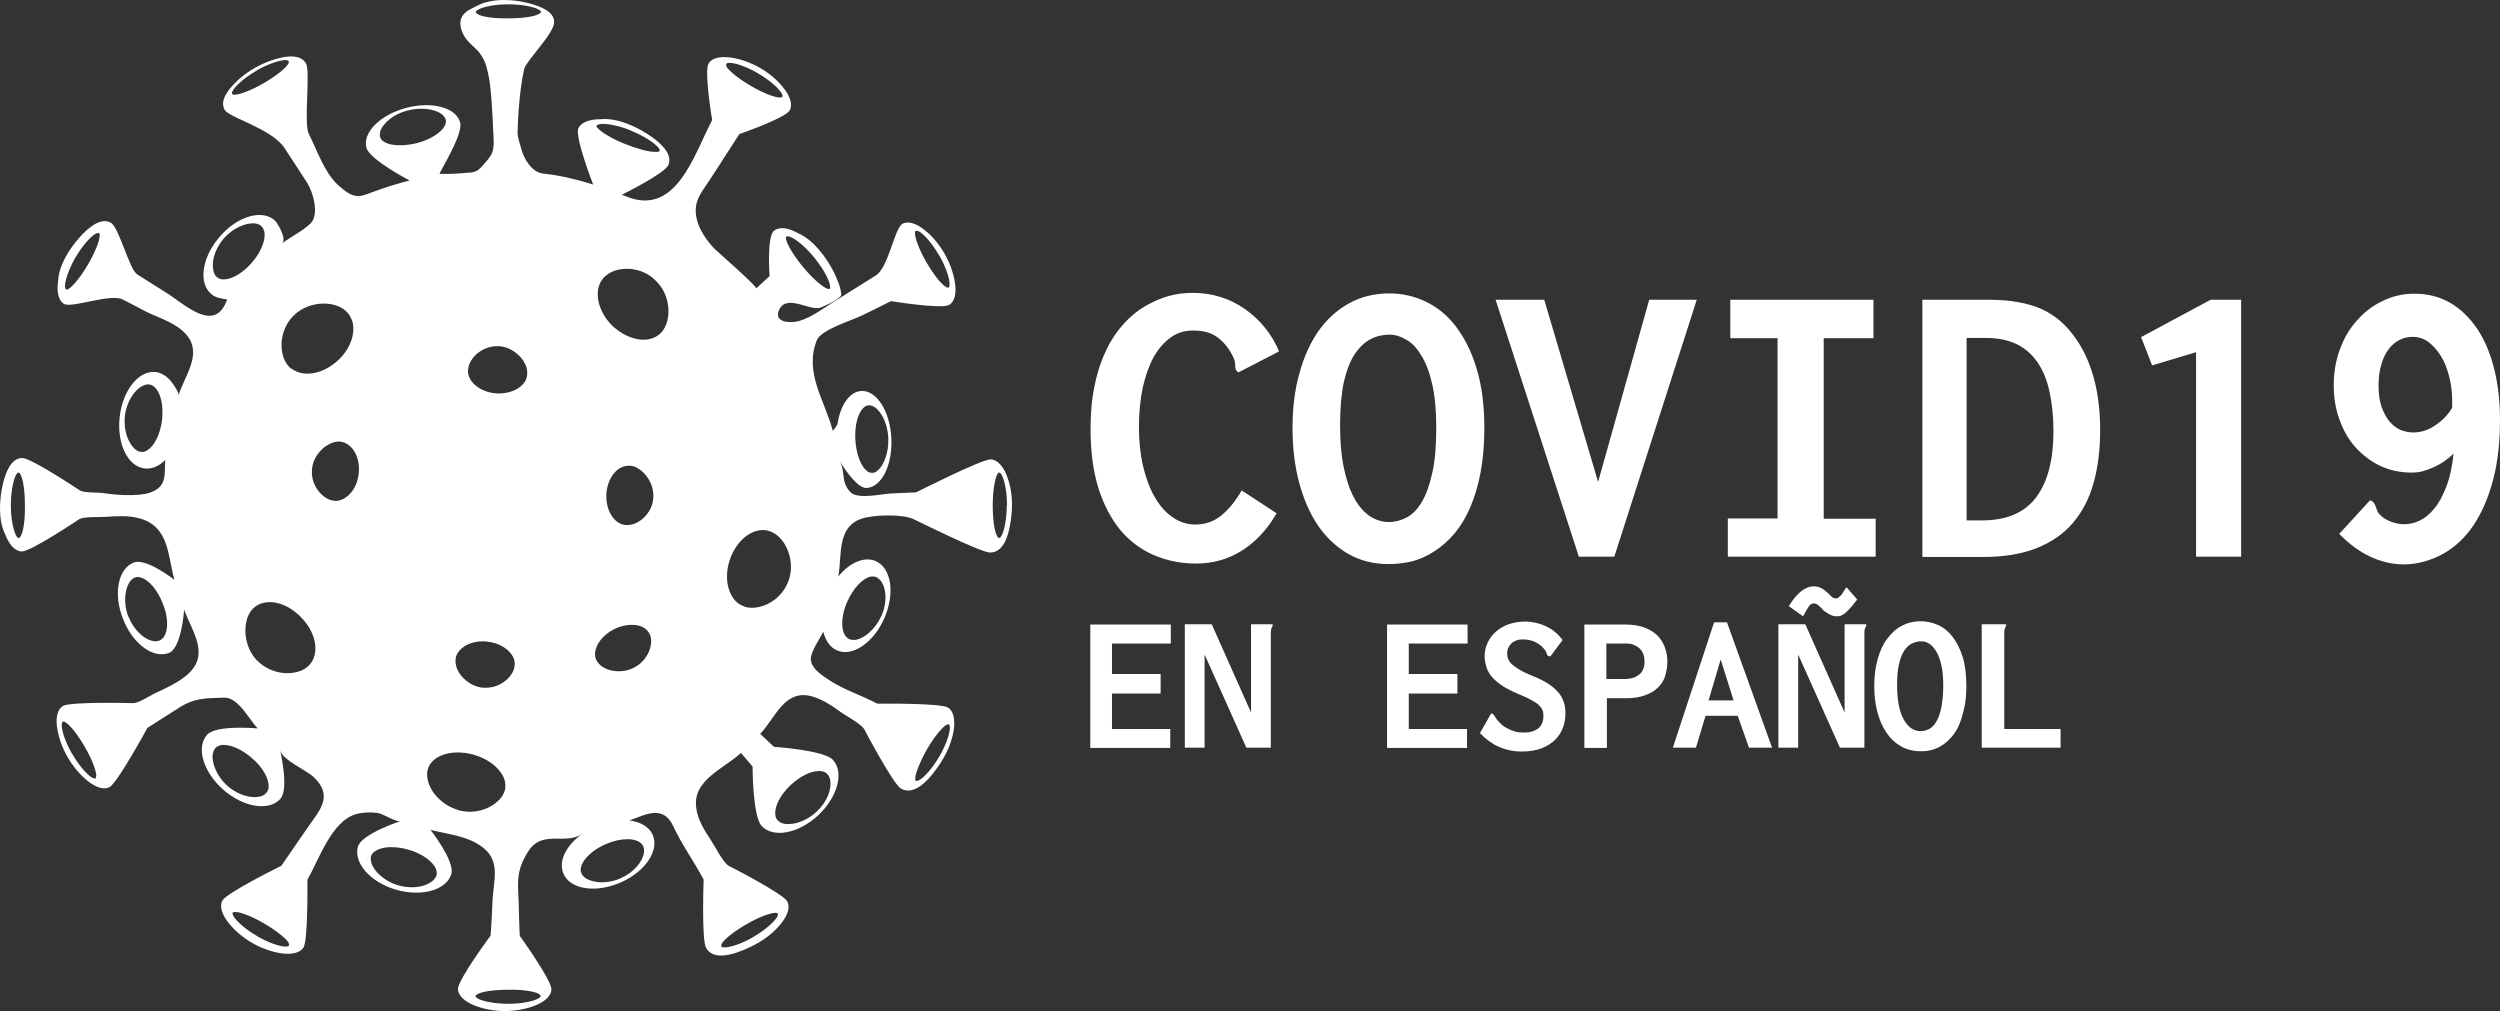 <svg xmlns="http://www.w3.org/2000/svg" class="fill-current text-white" viewBox="444.846 345.324 909.754 367.926">
  <rect x="444.846" y="345.324" width="909.754" height="367.926" fill="#333333" stroke="none"/>
  <path fill="#fff" d="M811.3 518.6c-1.4-3.7-3.6-6.1-6-6.1-3.4 0-27.1 12-27.1 12-3.1.1-6.1.3-9.2.4-3.4.2-12 2.2-14.6-.4-3.8-3.8-1.7-7.6-4.1-11.6 0 0 5.9 10.2 9.9 10 5.5-.3 9.5-8.4 9-18.2-.5-9.8-5.4-17.4-10.9-17.1-4.3.2-7.7 5.2-8.7 12.1-.1.5-1.7 2.4-1.7 2.4-3-11.3-10.5-21.2-5.8-33 1.6-3.9 12.9-7.2 16.7-9.1 3.4-1.7 6.9-3.4 10.3-5.1 0 0 18.2 3 21.1 1.4 2.1-1.2 2.8-4.4 2.1-8.4-1.2-7.1-5.3-14.3-10.9-18.8-3.1-2.5-6.1-3.5-8.2-2.3-2.9 1.7-5 15.9-9.7 18.8-4.9 3.1-9.8 6.1-14.7 9.2-4.2 2.6-8.2 5.8-13 7.3-3 .9-9.7.8-7.4-4.1 2.8-5.9 11.4.8 15.2-.8 1.1-.5 2.3-1 3.3-1.5 1.4-.7 2.8-1.6 4-2.7.4-2.2-2-7.5-2.6-8.6-2.6-5.2-7.4-11.8-13-14.2-3.6-2-6.9-2.5-8.8-.9-2.7 2.2-1.6 16.5-1.6 16.5l-4.9 4.5c.6-.6-14.1-13.4-15.3-14.6-3.7-3.9-7.3-9.6-6.6-15.2.5-4 3.7-7.5 5.8-10.9 3.3-5.2 6.7-10.3 10-15.5 0 0 16.6-5.7 18.3-8.6 1.2-2.1.2-5.2-2.4-8.4-4.5-5.6-11.7-9.7-18.8-10.8-3.9-.6-7.1.1-8.3 2.1-1.7 2.9 1.3 20.6 1.3 20.6-6.6 12.6-13.1 35.3-31.3 27.8-.5-.2-1.1-.4-1.6-.6 0 0 15.7-7.7 17-10.9 1.6-4.1-3.2-8.1-6-10.1-4.9-3.5-12.4-7.1-18.6-6.5-4.1 0-7.3 1.1-8.2 3.4-1.3 3.2 5.4 20.4 5.4 20.4l-.9-.3c-5.6-1.7-11.4-3.1-17.2-3.7-4.3-.4-7.3-5.6-8.2-9.5-.6-2.3-1.3-3.7-1.2-6.1.1-2.6.2-5.2.4-7.7.4-5 .9-9.9 2-14.8.7-2.9 10.9-12.9 10.9-17 .1-4-5.4-5.8-8.5-6.7-5.7-1.7-14-2.2-19.5.7-2.1 1.1-4.4 1.9-5.6 4.1-1.2 2.3-.2 5.3 1.1 7.3 1.3 2.1 3.7 3.7 5.3 5.7 1.4 1.8 2.3 3.8 2.8 6 1.2 4.6 1.5 9.5 1.8 14.3.2 2.6.3 5.2.4 7.8.1 2.4.5 5.5-.2 7.8-.4 1.4-1.4 2.6-2.3 3.7-.9 1-1.9 2.3-3 3.1-1.3.9-2.4.9-4 1-3.3.3-6.7.5-10 .4-.1-.6 8.7-14.4 7.5-18.7-1.5-5.5-10.3-7.8-19.7-5.3-9.4 2.5-15.9 9-14.4 14.5 1.1 4.3 15.7 11.9 15.7 11.9-4.6 1.2-9.2 2.6-13.7 4.3-3 1.1-5 2.2-8.2.5-1.5-.8-2.8-2-4.1-3.1-5.1-4.7-7.6-12.6-10.7-18.7-1.9-3.7.7-22.7-1-25.6-2.6-4.5-10.6-1.9-14.2-.5-4 1.6-7.7 3.9-10.9 6.9-2.4 2.3-6.6 6.8-4.5 10.5 1.7 2.9 17.1 6.8 21.8 13.9 2.7 4.2 5.5 8.4 8.2 12.6 2.2 3.4 4.5 11.6 1.3 14.8-2.9 2.8-7.1 4.8-10.4 7.3 1.8-1.5-1.6-7.5-2.8-8.5-4.7-4-13.7-1.3-20 6.2-6.4 7.4-7.7 16.7-3 20.7 1.7 1.5 3.7 1.6 5.8 2-4.4 12.7-15.5 1.7-22.2-2.5l-10.5-6.6c-2.9-1.8-6.6-17.1-9.6-18.8-3.9-2.3-8.9 2.5-11.3 5.2-3.7 4.1-7.7 10.3-7.9 16-.6 3.9.1 7.1 2.1 8.3 2.9 1.7 16.9-3.9 21.4-1.6 4 2 7.8 4.1 8.4 4.4 4.9 2.4 11.4 4.2 15 8.7 5.6 6.8-.9 14.8-3.1 21.8.3-1-2.1-4.4-2.8-5.2-1.4-1.7-3.3-3-5.5-3.3-6.1-.7-12 6.6-13.1 16.3-1.1 9.7 2.9 18.1 9.1 18.8 2.7.3 5.3-.9 7.5-3.1-.4 4.1.6 8.2-3.1 10.7-2.6 1.8-6.1 2-9.2 2.1-3.6.1-7.2-.3-10.8-.8-1.8-.2-6.6 0-8-.9 0 0-17.6-11.8-21-11.8-4.3 0-6.2 6.1-7 9.4-1.3 5.5-1.8 13.3.9 18.5 1.4 3.7 3.6 6.1 6 6.1 3.4 0 20.8-11.7 20.8-11.7 1.7-1.1 7.8-.7 10-.9 3.9-.3 8-.5 11.8.5 11 2.9 10.4 13.2 12.9 22.4 0 0-10.3-8-14.7-6.3-5.8 2.2-7.6 11.4-4 20.5 3.5 9.1 11 14.7 16.8 12.4 4.4-1.7 5.5-15.3 5.4-15.8 3.3 8.8 9.7 16.7.8 24.1-3.2 2.6-7 4.4-10.7 6.1-2.1.9-6.6 4-8.7 3.9 0 0-22.5-.6-25.4 1-2.1 1.2-2.8 4.4-2.1 8.4 1.2 7.1 5.3 14.2 10.9 18.8 3.1 2.5 6.1 3.5 8.2 2.3 2.9-1.7 13.7-21.5 13.7-21.5 3.8-2.4 7.5-4.8 11.3-7.2 5.7-3.7 9.8-3.6 16.6-3.8 5.1-.2 9 7.8 12.2 11.2 0 0-15.1-1.4-18.4 2.3-4.1 4.7-1.4 13.6 6 20.1 7.4 6.4 16.6 7.8 20.7 3.2 3.2-3.6-.1-17.6-.1-17.6.8 3.5 9.6 7.2 12.2 9.7 7.2 6.9 2.3 11.9-2 18.1-3.3 4.7-6.5 9.5-9.8 14.2 0 0-19.7 9.7-21.4 12.6-1.2 2.1-.2 5.2 2.4 8.4 4.6 5.6 11.7 9.7 18.8 10.8 3.9.6 7.1-.1 8.3-2.1 1.7-2.9 1.4-24.6 1.4-24.6 4.1-7.2 8.9-21.5 17.7-23.9 2.4-.7 5.6-.8 8.1-.4 1.8.3 6.6 3.5 8.2 2.9 0 0-14.2 4.6-15.6 9.3-1.7 5.9 4.5 13 13.9 15.7 9.4 2.7 18.4.1 20.1-5.8 1.3-4.6-7.6-16-7.6-16 6.6 1.7 13.9 2.2 19.4 6.7 6 4.9 3.6 11.8 3.2 18.6 0 .8-.6 13.3-.8 13.3 0 0-11.8 15.9-11.8 19.3 0 2.4 2.4 4.6 6.2 6.1 6.7 2.6 15 2.6 21.7 0 3.7-1.4 6.1-3.6 6.1-6 0-3.4-11.5-19.4-11.5-19.4-.1 0-.4-11.1-.4-11.8-.2-6.5-1-10.5 2-16.4.7-1.3 1.4-2.6 2.3-3.7 5-6.3 13.1-1.2 18.9-5.3-5.9 4.2-8.9 10-6.9 14.6 2.5 5.7 11.7 7.1 20.7 3.2 9-3.9 14.2-11.6 11.8-17.3-1.3-3-4.5-4.8-8.5-5.3 5.8-2.1 12.3-5.9 16 2.2 2.9 6.3 7.6 12.9 11 19.3 0 0-.8 22 .9 24.9 2.7 4.7 9.8 2.3 13.7.7 5.1-2.1 10-5.1 13.5-9.5 2.5-3.1 3.5-6.1 2.3-8.2-1.7-2.9-21-12.8-21.1-12.8-2.2-1.1-5.2-7.3-6.7-9.5-2.3-3.5-4.8-7.4-5.3-11.7-1.4-10.1 9.9-14.1 16.3-20l4.2 5s0 18 3.3 21.6c4.2 4.5 13.4 2.8 20.6-3.9 7.1-6.7 9.5-15.7 5.3-20.2-3.3-3.5-21.4-4.7-21.4-4.7l-5-4.7c5.7-6.2 8.9-16.3 18.7-13.7 4 1.1 7.5 3.5 10.8 5.9 2 1.4 7.3 4.2 8.4 6.2 0 0 10.4 19.8 13.3 21.5 4.7 2.7 9.7-2.9 12.2-6.2 3.4-4.4 6.1-9.5 7-15 .6-3.9-.1-7.1-2.1-8.3-2.9-1.7-25.7-1.4-25.7-1.4-6-3.2-12.7-5.2-18.3-9.1-2.4-1.6-5.9-4-5.9-7.2 0-2.8 3.3-7.3 4.5-9.9.8 2.8 2.2 5.6 5 6.8 5.6 2.5 13.4-2.8 17.3-11.8 3.9-9 2.5-18.2-3.2-20.7-4.2-1.8-9.5.6-13.6 5.6 1.4-7.6-.6-17.9 8.4-21 4.3-1.5 15.1-1.8 19.1.2.1 0 24.3 12.1 27.7 12.1 5.4 0 6.9-7.2 7.5-11.3.9-5.4.7-11.3-1.3-16.5zm-52.2-24.9c.4-.4 1.1-.9 2-.9.7 0 1.4.3 2.2.8 2.2 1.6 4.5 5.6 4.8 11v.2c.2 5.4-1.7 9.8-3.7 11.6-.7.6-1.3 1-2 1h-.3c-.8 0-1.4-.4-1.8-.7-2.2-1.7-3.9-6.2-4.2-11.4-.3-5 .9-9.7 3-11.6zm19.1-64.4h.2c.2 0 .6.1 1 .3 1.6 1 4.5 4 7.1 8.5l.1.1c2.6 4.5 3.8 8.6 3.8 10.5 0 .6-.1 1-.3 1.2-.1.1-.2.1-.3.1-.3 0-.6-.2-.8-.3-1.7-1-4.5-4.6-7-8.9-2.5-4.3-4.1-8.5-4.2-10.5 0-.4 0-.9.4-1zm-47.1 2.1c.1-.1.2-.1.4-.1s.5.1.9.2c1.8.7 5.3 3.3 8.7 7.5l.1.1c3.4 4.2 5.4 8.2 5.7 10.1.1.6.1 1-.1 1.2-.1.1-.2.1-.4.1s-.5-.1-.7-.2c-1.9-.8-5.4-3.9-8.7-7.9-3.3-4-5.7-8-6.1-10-.1-.3-.2-.8.2-1zm-21.9-62.9c.2-.2.6-.3 1.1-.3 1.9 0 5.9 1.2 10.4 3.8l.1.1c4.5 2.6 7.6 5.6 8.5 7.2.3.5.4.9.3 1.2-.1.2-.4.3-.9.3h-.1c-2 0-6.2-1.7-10.5-4.2s-7.8-5.3-8.9-7c0-.4-.2-.8 0-1.1zm-159.5.1c-1 1.7-4.6 4.5-8.9 7-4.3 2.5-8.5 4.1-10.5 4.2h-.1c-.5 0-.8-.1-.9-.4-.1-.2-.1-.5.3-1.2 1-1.6 4-4.5 8.5-7.1l.1-.1c4.5-2.6 8.6-3.8 10.5-3.8.6 0 1 .1 1.1.3.3.4.1.8-.1 1.1zm-72.8 72.9c-2.5 4.3-5.3 7.8-7 8.9-.2.1-.5.3-.8.3-.1 0-.2 0-.3-.1-.1-.1-.3-.4-.3-1.2 0-1.9 1.2-5.8 3.8-10.4l.1-.1c2.6-4.5 5.6-7.6 7.2-8.5.4-.2.7-.3 1-.3h.2c.2.1.4.4.3 1 0 1.9-1.7 6.1-4.2 10.4zm26.9 56.7c-.6 5.1-2.8 9.5-5.4 11-.4.3-1.1.6-1.9.6-.2 0-.4 0-.6-.1-.8-.1-1.5-.5-2.2-1.2-2.1-2-4-6.4-3.4-11.7v-.2c.7-5.4 3.6-9.3 6.1-10.7.8-.4 1.5-.7 2.3-.7h.2c1.1.1 1.8.6 2.2 1 2.3 2.1 3.3 6.9 2.7 12zm-51.4 42.2c-.2.3-.4.7-.7.7h-.1c-.2 0-.5-.2-.9-.9-.9-1.7-1.9-5.7-1.9-10.9v-.2c0-5.2 1-9.4 1.9-11 .3-.5.6-.8.8-.8h.1c.4 0 .6.5.7.7 1 1.7 1.6 6.2 1.6 11.2.1 5-.5 9.5-1.5 11.2zm52.2 36.5c-.3.5-.9 1.2-1.9 1.6-.4.1-.7.2-1.2.2-.4 0-.9-.1-1.4-.2-2.8-.7-6.5-3.7-8.5-8.8l-.1-.1c-1.9-5.1-1.1-9.9.4-12.3.5-.8 1.1-1.4 1.8-1.7.4-.2.9-.3 1.3-.3.5 0 .8.1 1.1.2 2.9.8 6.1 4.6 7.9 9.3 2 4.6 2.2 9.5.6 12.1zm-25.1 51.7h-.2c-.2 0-.6-.1-1-.3-1.6-1-4.5-4-7.1-8.5l-.1-.1c-2.6-4.5-3.8-8.6-3.8-10.5 0-.6.1-1 .3-1.2.1-.1.2-.1.3-.1.3 0 .6.2.8.3 1.7 1 4.5 4.6 7 8.9 2.5 4.3 4.1 8.5 4.2 10.5-.1.4-.1.9-.4 1zm70.4 60.9c-.2.2-.6.3-1.1.3-1.9 0-5.9-1.2-10.4-3.8l-.1-.1c-4.5-2.6-7.6-5.6-8.5-7.2-.3-.5-.4-.9-.3-1.2.1-.2.4-.3.9-.3h.1c2 0 6.2 1.7 10.5 4.2s7.8 5.3 8.9 7c0 .4.3.8 0 1.1zm2.2-229.7l.1-.1c4.7-4.2 11.2-4.6 15.3-3.1 1.3.5 2.4 1.1 3.2 1.9l.3.3c1.3 1.3 1.8 2.7 2.1 3.6 1.2 4.4-.9 10.1-5.3 14.1-4.4 4.1-10.3 5.8-14.6 4.2-.7-.3-1.7-.7-2.7-1.5-.3-.2-.5-.5-.8-.8-.9-1-1.5-2.3-1.9-3.7-1.2-4.3-.4-10.6 4.3-14.9zM526.3 447h-.3c-.6 0-1.5-.2-2.3-.9-.6-.5-1-1.3-1.2-2.3-.7-2.8.2-7.5 3.7-11.6l.1-.1c3.3-3.8 7.7-5.5 10.5-5.5h.5c1 .1 1.8.3 2.4.8.9.7 1.1 1.5 1.3 2.1.7 2.9-1.1 7.5-4.5 11.4-3.2 3.7-7.2 6.1-10.2 6.1zm16.3 184.7c0 .6-.2 1.5-1 2.3-.5.6-1.3 1-2.3 1.2-.6.1-1.2.2-1.8.2-3.2 0-6.9-1.5-9.8-4l-.1-.1c-4-3.6-5.6-8.3-5.4-11.1.1-1 .4-1.8.8-2.4.7-.9 1.5-1.1 2.1-1.3.4-.1.8-.1 1.2-.1 2.9 0 6.8 1.8 10.1 4.7 4 3.3 6.4 7.6 6.2 10.6zm16.5-47.2c-.3.9-.9 2.2-2.3 3.4-1 .9-2.2 1.5-3.7 1.9-4.6 1.3-10 0-13.8-3.3-.3-.3-.7-.6-1-.9l-.1-.1c-4.3-4.7-4.7-11.1-3.4-15.2.5-1.4 1.2-2.6 2.1-3.5 1.3-1.3 2.6-1.8 3.5-2 3.9-1.1 8.8.4 12.8 4 .5.4.9.8 1.3 1.3 4.3 4.3 6.1 10.1 4.6 14.4zm16.3-67c-.4 4.5-2.9 8.3-6.1 9.6-.5.2-1.3.5-2.3.5-.3 0-.5 0-.8-.1-1-.1-2-.5-2.9-1.1-2.8-1.8-5.4-5.7-4.9-10.4v-.1c.5-4.7 4-8.1 7-9.3.9-.4 1.9-.6 2.7-.6h.3c1.4.1 2.3.6 2.9 1 2.9 1.8 4.6 6 4.1 10.5zm43.3-167c-.3-.2-.7-.5-.7-.8 0-.2.2-.5.9-.9 1.6-.9 5.6-1.9 10.8-1.9h.2c5.2 0 9.4 1 11 1.9.5.3.8.6.8.8.1.3-.4.6-.7.8-1.7 1-6.2 1.6-11.1 1.6h-.1c-4.9.1-9.4-.5-11.1-1.5zm-7.2 232.3c1.6-2.5 5.1-4.1 9.1-4.1.5 0 .9 0 1.4.1 4.5.4 8.3 2.8 9.7 5.9.3.6.6 1.7.4 3-.1 1-.5 2-1.1 2.9-1.9 3-5.6 5-9.3 5h-1.1c-4.7-.5-8.2-3.9-9.4-6.8-.4-1-.6-2-.6-3 0-1.5.5-2.4.9-3zm-21.1-184.6c-2.6 0-4.7-.5-6-1.4-.5-.3-1.1-.9-1.3-1.9-.1-.7 0-1.5.3-2.3 1.1-2.5 4.5-5.7 9.8-7.1h.2c1.6-.4 3.2-.6 4.8-.6 2.9 0 5.7.7 7.3 1.9.7.5 1.2 1.2 1.5 1.8.3.9 0 1.7-.2 2.3-1.2 2.6-5.3 5.2-10.2 6.5-2.1.5-4.3.8-6.2.8zm13.1 263.4c.2.6.5 1.5.1 2.5-.3.7-.8 1.4-1.6 2-1.7 1.3-4.3 2.1-7.2 2.1-1.6 0-3.3-.2-4.9-.7h-.2c-5.2-1.6-8.6-5.1-9.6-7.8-.3-.9-.4-1.8-.3-2.5.2-1.1.9-1.7 1.4-2 1.3-1 3.5-1.6 6-1.6 2 0 4.1.3 6.2.9 5 1.4 9 4.3 10.1 7.1zm8.3-21.4l-.2-.1c-2.4-.7-4.6-1.9-6.5-3.6-2.3-2-3.9-4.5-4.5-7-.4-1.4-.4-2.6-.2-3.8.4-1.7 1.2-2.7 1.8-3.3 3-3.1 8.9-4.1 14.7-2.5 3.1.8 5.9 2.3 8 4.1 1.8 1.6 3.1 3.5 3.6 5.3.2.8.5 2.2 0 3.8-.4 1.2-1 2.3-2 3.3-3 3.1-8.6 5.4-14.7 3.8zm29.1 66.8c.3.2.7.5.7.8 0 .2-.2.5-.9.9-1.6.9-5.6 1.9-10.8 1.9h-.2c-5.2 0-9.4-1-11-1.9-.5-.3-.8-.6-.8-.8-.1-.3.4-.6.7-.8 1.7-1 6.2-1.6 11.1-1.6h.1c4.9-.1 9.4.5 11.1 1.5zM636 484c-1.6 2.7-5.3 4.5-9.5 4.5h-.9c-4.5-.3-8.4-2.5-9.9-5.7-.3-.6-.7-1.7-.5-3.1.1-1 .4-2 1-3 1.5-2.7 5.1-5.4 9.5-5.4h.7c4.7.3 8.3 3.7 9.6 6.6.5 1 .7 2.1.7 3 .1 1.5-.4 2.5-.7 3.1zm26-93c.1-.2.5-.4 1.2-.5.3 0 .6-.1 1-.1 2.6 0 6.5.9 10.2 2.4l.1.1c5 2 8.6 4.6 9.9 6.1.4.5.6.9.5 1.1-.1.4-.6.5-1 .5h-.7c-2.3 0-6.4-1.1-10.7-2.8-4.8-1.9-8.8-4.3-10.2-5.9-.2-.1-.5-.6-.3-.9zm15.3 260.6c.5.3 1.3.8 1.7 1.9.3.7.3 1.6.1 2.6-.6 2.8-3.5 6.7-8.4 8.8l-.1.1c-2.2.9-4.5 1.4-6.7 1.4s-4.2-.5-5.6-1.3c-.8-.5-1.5-1.1-1.8-1.8-.5-1-.4-1.9-.2-2.5.7-2.9 4.3-6.3 9-8.3 2.7-1.2 5.5-1.8 8-1.8 1.5 0 2.9.3 4 .9zm-1.8-63.3l-.1.1c-1.7.8-3.5 1.2-5.4 1.2-2.3 0-4.4-.6-6-1.7-.9-.6-1.5-1.3-2-2.1-.6-1.1-.7-2.1-.6-2.8.2-3.2 2.9-6.7 6.9-8.7 2.1-1.1 4.4-1.6 6.5-1.6 1.8 0 3.4.4 4.6 1.2.5.4 1.3 1 1.9 2.2.4.8.5 1.8.5 2.8-.1 3.2-2.1 7.3-6.3 9.4zm7.1-62v.1c-.3 4.7-3.5 8.1-6.6 9.4-1 .4-2 .6-2.9.6h-.2c-1.4 0-2.4-.5-3-.9-2.9-1.8-4.7-6-4.4-10.5.3-4.5 2.6-8.4 5.7-9.7.5-.2 1.3-.5 2.4-.5h.7c1 .1 2 .5 2.9 1.1 2.8 1.7 5.6 5.6 5.4 10.4zm4.9-63.6c-.5 1.4-1.1 2.7-2 3.6-1.3 1.4-2.6 1.9-3.5 2.2-4 1.3-9.3-.3-13.5-3.9-.3-.3-.6-.5-.9-.8-4.2-4.2-6.2-10-4.8-14.4.3-.9.8-2.2 2.2-3.5 1-.9 2.2-1.6 3.6-2.1 3.9-1.3 9.9-.9 14.3 3.1l.6.6.1.1c4.6 4.5 5.2 11 3.9 15.1zm20 226c1-1.7 4.6-4.5 8.9-7 4.3-2.5 8.5-4.1 10.5-4.2h.1c.5 0 .8.1.9.4.1.2.1.5-.3 1.2-1 1.6-4 4.5-8.5 7.1l-.1.1c-4.5 2.6-8.6 3.8-10.5 3.8-.6 0-1-.1-1.1-.3-.2-.3-.1-.6.1-1.1zm25.2-57.8c3.3-3.1 7.2-5 10.2-5 .4 0 .7 0 1 .1.6.1 1.5.3 2.2 1.2.5.6.8 1.4.9 2.4.4 2.9-1 7.4-5 11.1l-.1.1c-2.9 2.7-6.8 4.4-10.1 4.4-.5 0-1 0-1.5-.1-1-.2-1.7-.5-2.3-1.1-.8-.7-1-1.6-1-2.2-.4-3.1 1.9-7.4 5.7-10.9zm-.8-74.5l-.1.2c-2.1 6-7.4 9.2-11.8 9.8-1.4.2-2.7.1-3.9-.2-.1 0-.2 0-.2-.1-1.8-.6-2.9-1.5-3.5-2.2-3.1-3.4-3.9-9.4-1.9-15.1 2-5.7 6.3-9.9 10.8-10.5.7-.1 1.8-.2 3.2.2l.9.3c1.2.5 2.4 1.3 3.4 2.4 2.9 3.1 5.1 9.2 3.1 15.2zm50.2 61.7c2.5-4.3 5.3-7.8 7-8.9.2-.1.5-.3.8-.3.1 0 .2 0 .3.1.1.1.3.4.3 1.2 0 1.9-1.2 5.8-3.8 10.4l-.1.1c-2.6 4.5-5.6 7.6-7.2 8.5-.4.2-.7.3-1 .3h-.2c-.2-.1-.4-.4-.3-1 .1-1.9 1.8-6.1 4.2-10.4zm-28.9-53.9c2.1-4.7 5.4-8.3 8.3-9 .3-.1.6-.1 1-.1.5 0 1 .1 1.5.4.7.4 1.3 1 1.8 1.8 1.5 2.5 2 7.2-.2 12.2l-.1.1c-2.2 4.9-6.2 7.9-8.9 8.5-.4.1-.8.1-1.2.1-.5 0-.9-.1-1.3-.2-1-.4-1.5-1.1-1.8-1.6-1.6-2.6-1.2-7.5.9-12.2zm58-34.9c0 5.2-1 9.4-1.9 11-.3.5-.6.8-.8.8h-.1c-.4 0-.6-.5-.7-.7-1-1.7-1.6-6.2-1.6-11.2 0-4.9.7-9.4 1.6-11.2.2-.3.4-.7.7-.7h.1c.2 0 .5.2.9.9.9 1.7 1.9 5.7 1.9 10.9l-.1.2zm84.4-48.5c-.4-.1-.7-.4-.9-.7s-.2-.6-.3-1.1c0-.4-.1-.9-.1-1.4 0-.5-.2-1.1-.4-1.7-1.4-3.2-3.3-5.7-5.7-7.6s-5.4-2.7-9.2-2.7c-3 0-5.7.8-8.1 2.5s-4.5 4.1-6.2 7.1c-1.7 3.1-3 6.8-4 11.1-.9 4.3-1.4 9.2-1.4 14.4 0 5.1.5 9.9 1.5 14.2 1 4.3 2.4 8.1 4.2 11.2 1.8 3.2 4 5.7 6.5 7.4 2.5 1.8 5.3 2.7 8.3 2.7 3.6 0 6.8-1.1 9.5-3.3 2.7-2.2 5.2-5.3 7.4-9.1l12.7 8.3c-3.5 6.1-7.8 10.6-12.8 13.7s-10.5 4.6-16.4 4.6c-5.5 0-10.6-1-15.3-3-4.7-2-8.8-5-12.2-9-3.4-4.1-6.1-9.1-8.1-15.3-1.9-6.1-2.9-13.3-2.9-21.6 0-6.1.5-11.6 1.6-16.4 1-4.9 2.5-9.1 4.3-12.8s4-6.8 6.4-9.4c2.4-2.6 5-4.7 7.8-6.3 2.8-1.6 5.6-2.8 8.5-3.6 2.9-.8 5.8-1.1 8.6-1.1 3.5 0 6.9.5 10.1 1.5s6.2 2.5 8.9 4.4c2.7 1.9 5.1 4.1 7.2 6.7 2.1 2.6 3.9 5.5 5.2 8.7l-14.7 7.6zm54.7 69.8c-5.5 0-10.4-1.2-14.8-3.7-4.3-2.5-8-5.9-11-10.3s-5.3-9.7-6.9-15.7-2.4-12.7-2.4-19.9c0-7.2.8-13.8 2.5-19.8 1.6-6 4-11.2 7-15.5 3.1-4.3 6.7-7.6 11.1-10 4.3-2.4 9.2-3.6 14.6-3.6 4.7 0 9.1 1 13.3 3 4.2 2 7.9 5 11 9.1 3.1 4.1 5.7 9.2 7.5 15.3 1.9 6.2 2.8 13.4 2.8 21.7 0 6-.5 11.4-1.4 16.2-.9 4.8-2.2 9-3.8 12.7s-3.5 6.8-5.7 9.4c-2.2 2.6-4.6 4.7-7.2 6.4-2.6 1.7-5.3 2.9-8.1 3.7-2.8.6-5.7 1-8.5 1zM932.5 500c0 5.7.4 10.8 1.3 15.2s2.1 8.1 3.7 11.1 3.5 5.2 5.6 6.7c2.2 1.5 4.6 2.3 7.2 2.3 2.2 0 4.4-.6 6.5-1.7 2.1-1.1 3.9-3 5.5-5.7s2.8-6.2 3.8-10.7c1-4.4 1.4-9.9 1.4-16.4 0-6.2-.5-11.5-1.5-15.8-1-4.3-2.3-7.8-4-10.4-1.6-2.7-3.4-4.6-5.5-5.7-2-1.2-4-1.8-6-1.8-2.4 0-4.7.5-6.8 1.6-2.2 1.1-4.1 2.9-5.8 5.4-1.7 2.5-3 5.9-4 10.1-.9 4.2-1.4 9.5-1.4 15.8zm56.6-45.6h17.7l19.6 66.3 18.6-66.3h17.3l-30 93.5h-12.9l-30.3-93.5zm85.4 0h52.1v14h-18.1v65.7h18.9v13.8h-53.8V534h18.1v-65.6h-17.2v-14zm69.7 0h24.2c4.1 0 7.8.3 11 .9 3.2.6 6 1.4 8.4 2.5 2.4 1.1 4.6 2.5 6.5 4.1s3.6 3.5 5.2 5.6c3.2 4.3 5.6 9.3 7.2 15.1 1.6 5.7 2.4 12.2 2.4 19.3 0 7.1-.8 13.5-2.4 19.2-1.6 5.7-4.1 10.5-7.5 14.5-3.4 4-7.8 7-13.2 9.2-5.4 2.1-11.8 3.2-19.3 3.2h-22.3v-93.6zm16.3 14v66.3h5.7c8.8 0 15.4-2.8 19.6-8.4 4.2-5.6 6.3-13.6 6.3-24.1 0-5.3-.5-10-1.4-14.2-.9-4.2-2.3-7.7-4.3-10.7-2-2.9-4.5-5.2-7.6-6.7s-6.8-2.3-11.1-2.3h-7.2zm99.9-14v93.5H1244v-74.4l-16 4.8-4-10.3 25.3-13.6h11.1zm59.2 96.3c-4.3 0-8.4-1-12.4-2.9s-7.7-4.7-11.1-8.2l11.2-12.2c.5.1.9.4 1.2.7.3.3.5.7.7 1.1.2.4.3.9.5 1.4.2.5.4 1.1.8 1.6 1 1.1 2.3 2.1 4 2.8 1.7.7 3.4 1.1 5.2 1.1 1.8 0 3.7-.4 5.6-1.3 1.9-.9 3.7-2.3 5.3-4.3 1.7-2 3.1-4.6 4.4-7.9 1.3-3.3 2.2-7.3 2.7-12.2-1 1-2.1 1.9-3.3 2.7-1.2.9-2.5 1.6-3.8 2.2-1.3.6-2.7 1.1-4.1 1.5-1.4.4-2.8.5-4.2.5-3.9 0-7.6-.8-11-2.3-3.4-1.6-6.4-3.8-9-6.6-2.6-2.8-4.6-6.2-6-10.1-1.5-3.9-2.2-8.2-2.2-12.9s.8-9.1 2.3-13.1c1.5-4.1 3.6-7.6 6.3-10.5 2.6-3 5.7-5.3 9.3-7 3.5-1.7 7.3-2.6 11.4-2.6 4.9 0 9.3 1.1 13.2 3.4 3.9 2.3 7.1 5.5 9.8 9.5 2.7 4.1 4.7 8.9 6.1 14.5 1.4 5.6 2.1 11.8 2.1 18.4 0 8.2-.8 15.5-2.5 21.9-1.7 6.5-4.1 12-7.1 16.5s-6.7 8-11 10.4-9.3 3.9-14.4 3.9zm3.4-48c2.7 0 5.4-.8 7.9-2.5 2.6-1.7 4.7-3.8 6.3-6.5V491c0-3-.4-5.9-1.1-8.7-.7-2.8-1.7-5.3-3-7.4-1.3-2.1-2.8-3.8-4.5-5.1-1.8-1.3-3.7-1.9-5.9-1.9-1.7 0-3.3.4-4.8 1.2-1.5.8-2.8 1.9-3.9 3.4s-2 3.3-2.6 5.6c-.7 2.2-1 4.7-1 7.6 0 3 .4 5.5 1.1 7.7.8 2.1 1.7 3.9 2.9 5.3s2.5 2.4 4 3.1c1.7.6 3.1.9 4.6.9zm-481.3 69.9h29.2v6.9h-21.4v11.1h17.7v7.1h-17.7v12.9h21.2v6.9h-29.1v-44.9zm65.6 44.8h-8.9l-15.2-33.9v33.9H876v-44.9h9.8l14.3 32.1v-32.1h7.8c.1.1.1.2.1.4s-.1.4-.3.7-.3.8-.4 1.5v42.3zm42.4-44.8h29.2v6.9h-21.4v11.1h17.7v7.1h-17.7v12.9h21.2v6.9h-29.1v-44.9zm59.3 11.6c-.4 0-.6-.1-.8-.2s-.3-.3-.4-.5-.1-.4-.2-.6-.1-.4-.3-.7c-.8-1.2-1.9-2.2-3.3-3s-3.1-1.2-5.1-1.2c-.8 0-1.6.1-2.3.4s-1.3.6-1.8 1.1-.8 1-1.1 1.6-.4 1.2-.4 1.9c0 .8.1 1.5.4 2.2s.8 1.4 1.5 2 1.7 1.3 2.9 2 2.8 1.4 4.7 2.2c2.3.9 4.2 1.9 5.7 2.9s2.7 2.1 3.6 3.2 1.5 2.3 1.9 3.6.5 2.6.5 4c0 1.7-.3 3.4-.9 5s-1.5 3.1-2.8 4.4-2.9 2.3-4.9 3.1-4.5 1.2-7.3 1.2c-3 0-5.8-.6-8.3-1.7s-4.8-2.8-6.9-5l4.1-7.2c.3.1.5.2.7.3s.3.3.4.5.2.4.4.6.3.5.5.8c.5.6 1.1 1.2 1.7 1.8s1.4 1.1 2.2 1.5 1.7.8 2.7 1.1 2.1.4 3.3.4c2.2 0 3.9-.5 5.2-1.5s1.9-2.6 1.9-4.8c0-.7-.1-1.3-.4-2s-.8-1.2-1.4-1.8-1.6-1.2-2.7-1.8-2.5-1.3-4.3-2c-2.2-.9-4.2-1.9-5.8-2.9s-2.9-2.1-3.9-3.2-1.8-2.4-2.2-3.7-.7-2.7-.7-4.1c0-1.8.4-3.4 1.1-4.9s1.7-2.9 3-4 2.8-2.1 4.6-2.7 3.8-1 5.9-1c2.7 0 5.3.6 7.7 1.7s4.4 2.8 6.1 5l-4.5 6zm12.2-11.6h15.2c2.7 0 5 .4 6.9 1.1s3.5 1.7 4.7 2.9 2.1 2.7 2.7 4.3.9 3.4.9 5.2-.3 3.5-.8 5.2-1.4 3-2.6 4.2-2.7 2.1-4.6 2.8-4.1 1.1-6.7 1.1h-7.3v18.1h-8.2v-44.9zm8.2 7.1v12.7h6.8c1.2 0 2.3-.2 3.2-.5s1.6-.8 2.2-1.3 1-1.2 1.3-2 .4-1.6.4-2.5c0-.9-.1-1.8-.4-2.6s-.7-1.5-1.3-2.1-1.3-1-2.2-1.4-1.9-.5-3.1-.5h-6.9zm24.2 37.7l15-45.6h4.7l16.4 45.6h-8.4l-4.1-11.6h-11.7l-3.5 11.6h-8.4zm22.1-17.2l-4.7-14.9-4.4 14.9h9.1zm47.6 17.2h-8.9l-15.2-33.9v33.9h-7.2v-44.9h9.8l14.3 32.1v-32.1h7.8c.1.1.1.2.1.4s-.1.4-.3.7-.3.8-.4 1.5v42.3zm-27.5-51.5c2.9-4.8 6-7.2 9.1-7.2 1 0 1.9.2 2.8.7s1.6 1.1 2.3 1.7l.6.6.7.7c.3.3.5.4.8.5s.5.2.8.2c.4 0 .7-.1 1-.4s.7-.5 1-.9.6-.8.9-1.3.6-1 1-1.5l3.9 4.5c-.8 1-1.5 1.9-2.1 2.6s-1.3 1.4-1.8 1.9-1.2.9-1.7 1.2-1.2.4-1.8.4c-.9 0-1.7-.2-2.5-.6s-1.5-.9-2.2-1.4c-.2-.2-.5-.4-.7-.7s-.6-.6-.9-.9-.7-.6-1-.8-.7-.3-1.1-.3c-.7 0-1.4.4-1.9 1.2s-1.2 2-2 3.5l-5.2-3.7zm47.9 52.8c-2.6 0-5-.6-7.1-1.8s-3.8-2.8-5.3-5-2.5-4.6-3.3-7.6-1.1-6.1-1.1-9.5c0-3.5.4-6.6 1.2-9.5s1.9-5.4 3.4-7.4 3.2-3.7 5.3-4.8 4.4-1.7 7-1.7c2.2 0 4.4.5 6.4 1.4s3.8 2.4 5.3 4.4 2.7 4.4 3.6 7.3 1.3 6.4 1.3 10.4c0 2.9-.2 5.5-.7 7.8s-1.1 4.3-1.8 6.1-1.7 3.3-2.7 4.5-2.2 2.3-3.4 3.1-2.5 1.4-3.9 1.8-2.8.5-4.2.5zm-8.5-24.2c0 2.7.2 5.2.6 7.3s1 3.9 1.8 5.3 1.7 2.5 2.7 3.2 2.2 1.1 3.5 1.1c1.1 0 2.1-.3 3.1-.8s1.9-1.5 2.6-2.7 1.4-3 1.8-5.1.7-4.8.7-7.9c0-3-.2-5.5-.7-7.6s-1.1-3.7-1.9-5-1.6-2.2-2.6-2.8-1.9-.8-2.9-.8c-1.1 0-2.2.3-3.3.8s-2 1.4-2.8 2.6-1.4 2.8-1.9 4.9-.7 4.4-.7 7.5zm59.5 16.1v6.8H1166v-44.9h8.8c.1.1.1.2.1.4s-.1.4-.3.7-.3.8-.4 1.5v35.5h20.5z"/>
</svg>